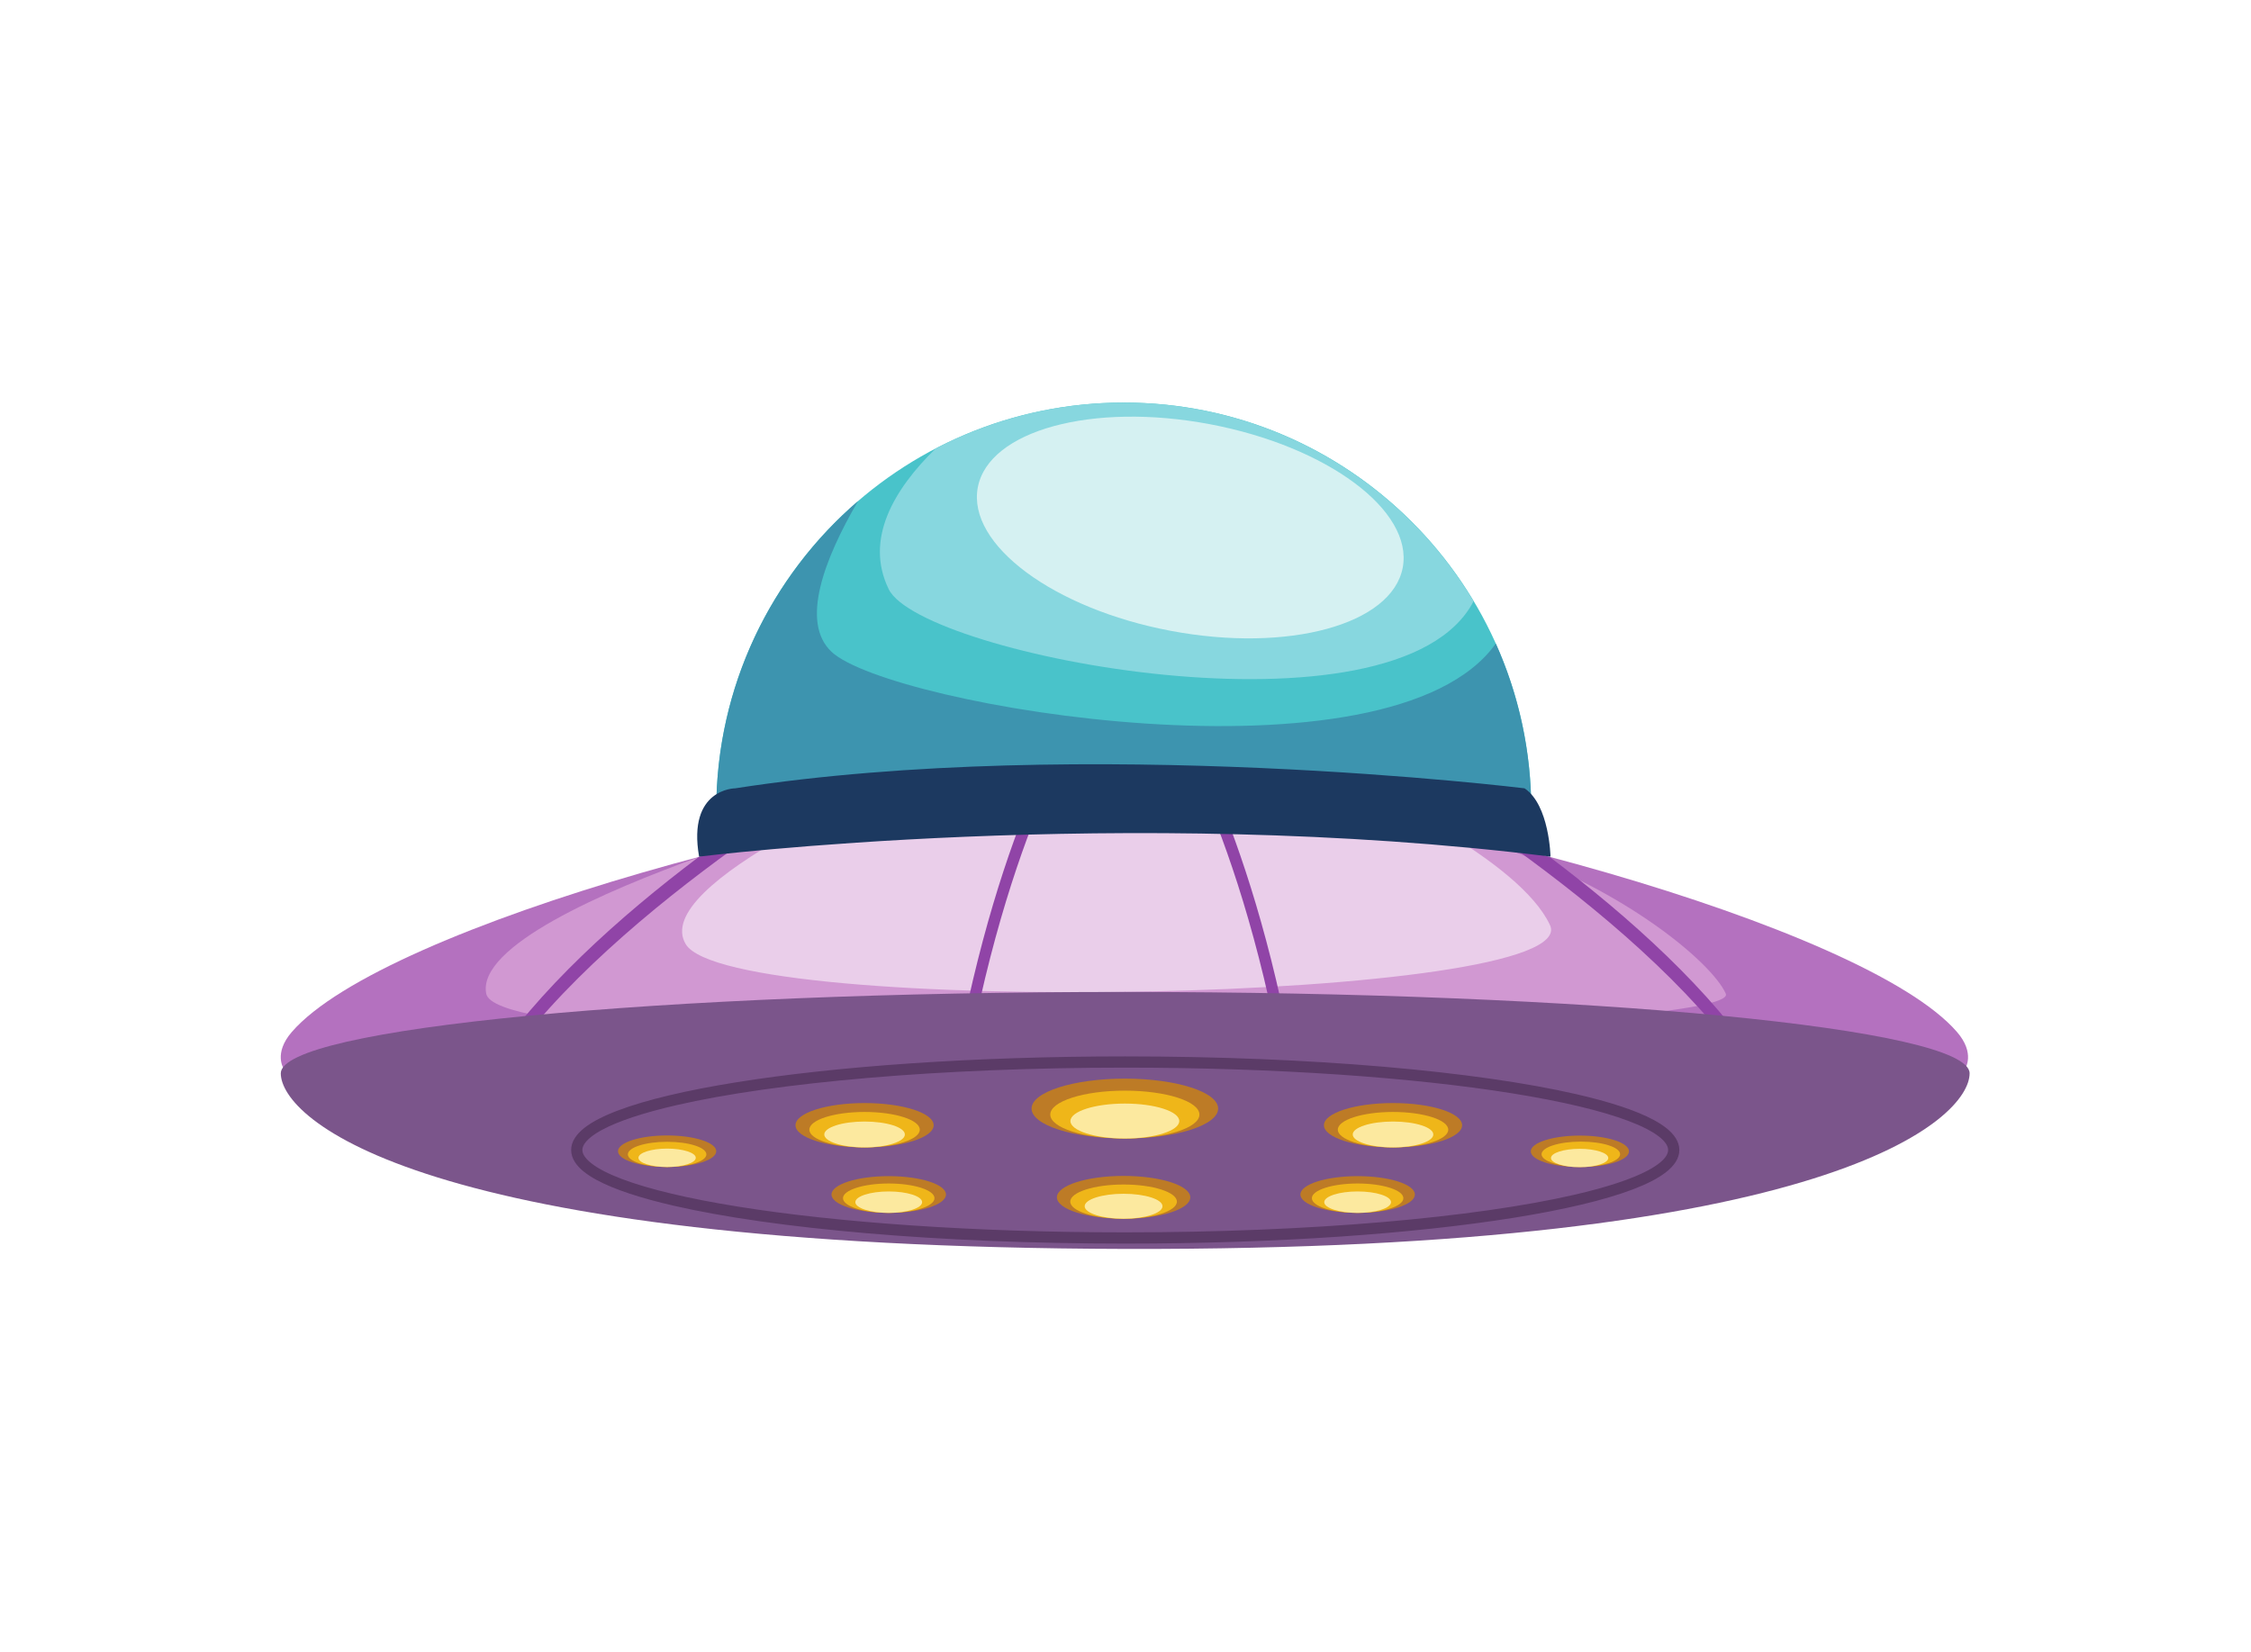 <?xml version="1.0" encoding="UTF-8" standalone="no"?>
<svg
   xmlns:dc="http://purl.org/dc/elements/1.1/"
   xmlns:cc="http://creativecommons.org/ns#"
   xmlns:rdf="http://www.w3.org/1999/02/22-rdf-syntax-ns#"
   xmlns:svg="http://www.w3.org/2000/svg"
   xmlns="http://www.w3.org/2000/svg"
   viewBox="0 0 3302.667 2424"
   height="2424"
   width="3302.667"
   xml:space="preserve"
   id="svg2"
   version="1.1"><defs
     id="defs6" /><g
     transform="matrix(1.333,0,0,-1.333,0,2424)"
     id="g10"><g
       transform="scale(0.1)"
       id="g12"><g
         transform="scale(1.034)"
         id="g14"><path
           id="path16"
           style="fill:#49c3ca;fill-opacity:1;fill-rule:nonzero;stroke:none"
           d="m 16298.7,8867.58 c 0.7,31.74 1.3,63.66 1.3,95.51 0,2395.71 -1942.2,4337.81 -4337.8,4337.81 -2395.65,0 -4337.73,-1942.1 -4337.73,-4337.81 0,-31.85 0.57,-63.77 1.28,-95.51 h 8672.95" /></g><g
         transform="scale(1.034)"
         id="g18"><path
           id="path20"
           style="fill:#3d94af;fill-opacity:1;fill-rule:nonzero;stroke:none"
           d="m 16300,8963.09 c 0,631.23 -134.9,1230.81 -377.4,1771.81 -1120.1,-1573.39 -6453.06,-668.3 -7070.8,-87.8 -334.29,314 -79.73,984.6 281.34,1604.3 -923.76,-795.5 -1508.67,-1973.6 -1508.67,-3288.31 0,-31.85 0.57,-63.77 1.28,-95.51 h 8672.95 c 0.7,31.74 1.3,63.66 1.3,95.51" /></g><g
         transform="scale(1.334)"
         id="g22"><path
           id="path24"
           style="fill:#b471bf;fill-opacity:1;fill-rule:nonzero;stroke:none"
           d="M 16147.4,5115.25 C 15385.9,5996.64 11500.4,7049.54 9277.31,7181.2 7054.3,7049.54 3168.95,5996.64 2407.32,5115.25 c -152.58,-176.59 -66.75,-301.54 -66.75,-301.54 h 6936.74 6936.89 c 0,0 85.8,124.95 -66.8,301.54" /></g><g
         transform="scale(1.178)"
         id="g26"><path
           id="path28"
           style="fill:#d198d2;fill-opacity:1;fill-rule:nonzero;stroke:none"
           d="m 16125.3,6150.55 c -128.1,294.66 -1034.2,1065.52 -2389,1463.36 -286.2,67.34 -572.9,129.5 -856.5,186.12 -253,36.1 -516.5,57.18 -789.2,59.34 L 7871.4,7747.35 C 7429.1,7654.26 6981.92,7548.18 6544.55,7432.12 5653.74,7111.97 4455.17,6594.07 4543.06,6150.55 c 138.77,-700.16 11756.94,-402.1 11582.24,0" /></g><g
         transform="scale(1.071)"
         id="g30"><path
           id="path32"
           style="fill:#eaceea;fill-opacity:1;fill-rule:nonzero;stroke:none"
           d="m 15929.4,7470.37 c -153.7,330.58 -610.2,679.16 -1101,970.55 -1173.8,263.31 -2340.6,448.61 -3272.7,503.9 C 10570.6,8886.43 9323.41,8682.79 8082.54,8395.19 7388.77,8002.88 6861.6,7581.85 7047.6,7274.03 c 459.84,-760.62 9252.4,-600.6 8881.8,196.34" /></g><g
         transform="scale(1.19)"
         id="g34"><path
           id="path36"
           style="fill:#9044a7;fill-opacity:1;fill-rule:nonzero;stroke:none"
           d="m 14334.3,7353.16 c 732.1,-552.12 1500,-1237.84 1965.7,-1957.66 h -137.4 c -521,758.98 -1387.4,1485.74 -2161.7,2043.91 111.6,-28.03 222.9,-56.91 333.4,-86.25" /></g><path
         id="path38"
         style="fill:#9044a7;fill-opacity:1;fill-rule:nonzero;stroke:none"
         d="m 14119.8,6422.2 c -255.3,1427.5 -614.2,2447.33 -889.6,3081.9 49,-5.74 98.3,-11.64 148,-17.85 276.8,-656.84 621.9,-1672.35 868.2,-3064.05 h -126.6" /><path
         id="path40"
         style="fill:#9044a7;fill-opacity:1;fill-rule:nonzero;stroke:none"
         d="M 7692.77,8752.38 C 6821.33,8095.2 5907.42,7279 5353.09,6422.2 h 163.51 c 620.12,903.4 1651.41,1768.46 2573.13,2432.84 -132.89,-33.36 -265.24,-67.74 -396.96,-102.66" /><path
         id="path42"
         style="fill:#9044a7;fill-opacity:1;fill-rule:nonzero;stroke:none"
         d="m 10635,6422.2 c 255.3,1427.5 614.1,2447.33 889.6,3081.9 -49,-5.74 -98.3,-11.64 -148,-17.85 -277,-656.84 -622,-1672.35 -868.3,-3064.05 h 126.7" /><g
         transform="scale(1.047)"
         id="g44"><path
           id="path46"
           style="fill:#1c3960;fill-opacity:1;fill-rule:nonzero;stroke:none"
           d="m 7349.21,8361.49 c 0,0 4475.29,556.9 8950.79,0 0,0 -10.9,543.96 -273.2,718.15 0,0 -4625.4,569.7 -8298.36,0 0,0 -503.98,-0.96 -379.23,-718.15" /></g><g
         transform="scale(1.33)"
         id="g48"><path
           id="path50"
           style="fill:#7b558b;fill-opacity:1;fill-rule:nonzero;stroke:none"
           d="m 2323.74,4788.95 c 0,-372 1122.12,-1439.48 6988.51,-1453.69 C 15178.7,3321.12 16300,4416.8 16300,4788.8 c 0,371.92 -3128.6,673.52 -6988.13,673.52 -3859.45,0.07 -6988.13,-301.45 -6988.13,-673.37" /></g><g
         transform="scale(1.13)"
         id="g52"><path
           id="path54"
           style="fill:#7b558b;fill-opacity:1;fill-rule:nonzero;stroke:none"
           d="m 5617.05,4888.49 c 0,-473.19 2391.48,-856.88 5341.45,-856.88 2950,0 5341.5,383.69 5341.5,856.88 0,473.27 -2391.5,856.88 -5341.5,856.88 -2949.97,0 -5341.45,-383.61 -5341.45,-856.88" /></g><g
         transform="scale(1.134)"
         id="g56"><path
           id="path58"
           style="fill:#5b3b67;fill-opacity:1;fill-rule:nonzero;stroke:none"
           d="m 5598.23,4872.11 h -54.51 c -0.06,-41.11 13.3,-80.98 35.95,-116.53 42.72,-66.6 115.12,-122.27 212.94,-175.37 171.37,-92.19 424.51,-174.84 747.87,-249.3 969.27,-222.65 2569.3,-367.15 4381.32,-367.32 1472.5,0.08 2805.4,95.71 3773,250.88 483.9,77.72 876.2,169.99 1151.6,274.26 137.8,52.4 246.5,107.44 324.5,168.4 38.9,30.52 70.4,62.81 93.1,98.45 22.6,35.55 36,75.42 35.9,116.53 0.1,41.11 -13.3,80.98 -35.9,116.44 -42.8,66.69 -115.1,122.36 -212.9,175.46 -171.4,92.19 -424.6,174.76 -748,249.3 -969.2,222.65 -2569.3,367.15 -4381.3,367.33 -1472.48,-0.09 -2805.45,-95.72 -3772.94,-250.89 -483.99,-77.71 -876.23,-169.9 -1151.66,-274.35 -137.73,-52.31 -246.45,-107.27 -324.46,-168.22 -38.94,-30.61 -70.44,-62.99 -93.07,-98.63 -22.65,-35.46 -36.01,-75.33 -35.95,-116.44 h 54.51 54.48 c 0.11,17.82 5.28,36.26 19.06,58.14 25.4,40.93 83.49,90.06 172.57,137.79 155.79,84.15 402.65,166.02 720.57,238.97 954.89,219.74 2551.22,364.68 4356.89,364.59 1467.6,0 2796.4,-95.54 3755.8,-249.47 479.3,-76.84 866.7,-168.58 1130.1,-268.62 131.7,-49.75 232.1,-101.97 295.9,-152.17 32,-25.05 54.5,-49.31 68.2,-71.09 13.8,-21.88 19,-40.32 19.1,-58.14 -0.1,-17.91 -5.3,-36.26 -19.1,-58.13 -25.3,-41.02 -83.4,-90.07 -172.6,-137.8 -155.7,-84.15 -402.5,-166.02 -720.6,-239.06 -954.8,-219.65 -2551.1,-364.59 -4356.8,-364.5 -1467.63,0 -2796.48,95.53 -3755.68,249.47 -479.46,76.84 -866.85,168.58 -1130.22,268.53 -131.6,49.84 -232.08,102.06 -295.9,152.34 -31.94,24.97 -54.55,49.23 -68.23,71.02 -13.78,21.87 -18.95,40.22 -19.06,58.13 h -54.48" /></g><path
         id="path60"
         style="fill:#bd7b26;fill-opacity:1;fill-rule:nonzero;stroke:none"
         d="m 8755.82,5797.7 c 0,-134.8 340.35,-244.1 760.31,-244.1 419.89,0 760.27,109.3 760.27,244.1 0,134.8 -340.38,244 -760.27,244 -419.96,0 -760.31,-109.2 -760.31,-244" /><path
         id="path62"
         style="fill:#efb619;fill-opacity:1;fill-rule:nonzero;stroke:none"
         d="m 8908.32,5748.7 c 0,-107.6 272.15,-195.1 607.81,-195.1 335.71,0 607.77,87.5 607.77,195.1 0,107.7 -272.06,195 -607.77,195 -335.66,0 -607.81,-87.3 -607.81,-195" /><path
         id="path64"
         style="fill:#fce99f;fill-opacity:1;fill-rule:nonzero;stroke:none"
         d="m 9072.58,5695.9 c 0,-78.6 198.59,-142.3 443.55,-142.3 245.04,0 443.52,63.7 443.52,142.3 0,78.7 -198.48,142.5 -443.52,142.5 -244.96,0 -443.55,-63.8 -443.55,-142.5" /><path
         id="path66"
         style="fill:#bd7b26;fill-opacity:1;fill-rule:nonzero;stroke:none"
         d="m 6802.11,5511.5 c 0,-95.8 242.03,-173.6 540.62,-173.6 298.56,0 540.55,77.8 540.55,173.6 0,95.8 -241.99,173.5 -540.55,173.5 -298.59,0 -540.62,-77.7 -540.62,-173.5" /><path
         id="path68"
         style="fill:#efb619;fill-opacity:1;fill-rule:nonzero;stroke:none"
         d="m 6910.63,5476.6 c 0,-76.6 193.39,-138.7 432.1,-138.7 238.68,0 432.15,62.1 432.15,138.7 0,76.6 -193.47,138.8 -432.15,138.8 -238.71,0 -432.1,-62.2 -432.1,-138.8" /><path
         id="path70"
         style="fill:#fce99f;fill-opacity:1;fill-rule:nonzero;stroke:none"
         d="m 7027.3,5439.2 c 0,-55.9 141.22,-101.3 315.43,-101.3 174.18,0 315.36,45.4 315.36,101.3 0,55.8 -141.18,101.2 -315.36,101.2 -174.21,0 -315.43,-45.4 -315.43,-101.2" /><g
         transform="scale(1.1)"
         id="g72"><path
           id="path74"
           style="fill:#bd7b26;fill-opacity:1;fill-rule:nonzero;stroke:none"
           d="m 15317.3,5009.2 c 0,-87.07 220,-157.78 491.4,-157.78 271.3,0 491.3,70.71 491.3,157.78 0,87.07 -220,157.68 -491.3,157.68 -271.4,0 -491.4,-70.61 -491.4,-157.68" /></g><g
         transform="scale(1.094)"
         id="g76"><path
           id="path78"
           style="fill:#efb619;fill-opacity:1;fill-rule:nonzero;stroke:none"
           d="m 15509.7,5007.78 c 0,-70.05 176.9,-126.83 395.2,-126.83 218.2,0 395.1,56.78 395.1,126.83 0,70.04 -176.9,126.91 -395.1,126.91 -218.3,0 -395.2,-56.87 -395.2,-126.91" /></g><g
         transform="scale(1.086)"
         id="g80"><path
           id="path82"
           style="fill:#fce99f;fill-opacity:1;fill-rule:nonzero;stroke:none"
           d="m 15719.4,5006.35 c 0,-51.45 130,-93.24 290.3,-93.24 160.3,0 290.3,41.79 290.3,93.24 0,51.36 -130,93.15 -290.3,93.15 -160.3,0 -290.3,-41.79 -290.3,-93.15" /></g><path
         id="path84"
         style="fill:#bd7b26;fill-opacity:1;fill-rule:nonzero;stroke:none"
         d="m 14572.3,5797.7 c 0,-134.8 340.4,-244.1 760.3,-244.1 419.9,0 760.3,109.3 760.3,244.1 0,134.8 -340.4,244 -760.3,244 -419.9,0 -760.3,-109.2 -760.3,-244" /><path
         id="path86"
         style="fill:#efb619;fill-opacity:1;fill-rule:nonzero;stroke:none"
         d="m 14725,5748.7 c 0,-107.6 272,-195.1 607.6,-195.1 335.8,0 607.9,87.5 607.9,195.1 0,107.7 -272.1,195 -607.9,195 -335.6,0 -607.6,-87.3 -607.6,-195" /><path
         id="path88"
         style="fill:#fce99f;fill-opacity:1;fill-rule:nonzero;stroke:none"
         d="m 14889.1,5695.9 c 0,-78.6 198.6,-142.3 443.5,-142.3 245,0 443.6,63.7 443.6,142.3 0,78.7 -198.6,142.5 -443.6,142.5 -244.9,0 -443.5,-63.8 -443.5,-142.5" /><path
         id="path90"
         style="fill:#bd7b26;fill-opacity:1;fill-rule:nonzero;stroke:none"
         d="m 14313.3,5035 c 0,-111.5 282,-202.1 629.8,-202.1 347.9,0 629.9,90.6 629.9,202.1 0,111.7 -282,202.2 -629.9,202.2 -347.8,0 -629.8,-90.5 -629.8,-202.2" /><path
         id="path92"
         style="fill:#efb619;fill-opacity:1;fill-rule:nonzero;stroke:none"
         d="m 14439.6,4994.5 c 0,-89.2 225.4,-161.6 503.5,-161.6 278.1,0 503.5,72.4 503.5,161.6 0,89.2 -225.4,161.7 -503.5,161.7 -278.1,0 -503.5,-72.5 -503.5,-161.7" /><path
         id="path94"
         style="fill:#fce99f;fill-opacity:1;fill-rule:nonzero;stroke:none"
         d="m 14575.7,4950.7 c 0,-65 164.5,-117.8 367.4,-117.8 203,0 367.5,52.8 367.5,117.8 0,65.2 -164.5,118 -367.5,118 -202.9,0 -367.4,-52.8 -367.4,-118" /><path
         id="path96"
         style="fill:#bd7b26;fill-opacity:1;fill-rule:nonzero;stroke:none"
         d="m 9152.27,5035 c 0,-111.5 281.95,-202.1 629.84,-202.1 347.79,0 629.89,90.6 629.89,202.1 0,111.7 -282.1,202.2 -629.89,202.2 -347.89,0 -629.84,-90.5 -629.84,-202.2" /><path
         id="path98"
         style="fill:#efb619;fill-opacity:1;fill-rule:nonzero;stroke:none"
         d="m 9278.63,4994.5 c 0,-89.2 225.39,-161.6 503.48,-161.6 278.09,0 503.49,72.4 503.49,161.6 0,89.2 -225.4,161.7 -503.49,161.7 -278.09,0 -503.48,-72.5 -503.48,-161.7" /><path
         id="path100"
         style="fill:#fce99f;fill-opacity:1;fill-rule:nonzero;stroke:none"
         d="m 9414.65,4950.7 c 0,-65 164.53,-117.8 367.46,-117.8 202.93,0 367.39,52.8 367.39,117.8 0,65.2 -164.46,118 -367.39,118 -202.93,0 -367.46,-52.8 -367.46,-118" /><path
         id="path102"
         style="fill:#bd7b26;fill-opacity:1;fill-rule:nonzero;stroke:none"
         d="m 11633,5004.1 c 0,-130.3 328.6,-235.7 734,-235.7 405.4,0 734,105.4 734,235.7 0,130 -328.6,235.5 -734,235.5 -405.4,0 -734,-105.5 -734,-235.5" /><path
         id="path104"
         style="fill:#efb619;fill-opacity:1;fill-rule:nonzero;stroke:none"
         d="m 11780.2,4956.7 c 0,-104 262.7,-188.3 586.8,-188.3 324,0 586.7,84.3 586.7,188.3 0,103.9 -262.7,188.3 -586.7,188.3 -324.1,0 -586.8,-84.4 -586.8,-188.3" /><path
         id="path106"
         style="fill:#fce99f;fill-opacity:1;fill-rule:nonzero;stroke:none"
         d="m 11938.8,4905.8 c 0,-75.8 191.7,-137.4 428.2,-137.4 236.5,0 428.2,61.6 428.2,137.4 0,75.9 -191.7,137.4 -428.2,137.4 -236.5,0 -428.2,-61.5 -428.2,-137.4" /><path
         id="path108"
         style="fill:#bd7b26;fill-opacity:1;fill-rule:nonzero;stroke:none"
         d="m 11354.2,5981.1 c 0,-182 459.7,-329.5 1026.7,-329.5 567.1,0 1026.8,147.5 1026.8,329.5 0,182 -459.7,329.5 -1026.8,329.5 -567,0 -1026.7,-147.5 -1026.7,-329.5" /><path
         id="path110"
         style="fill:#efb619;fill-opacity:1;fill-rule:nonzero;stroke:none"
         d="m 11560.2,5915 c 0,-145.5 367.5,-263.4 820.7,-263.4 453.3,0 820.7,117.9 820.7,263.4 0,145.4 -367.4,263.4 -820.7,263.4 -453.2,0 -820.7,-118 -820.7,-263.4" /><path
         id="path112"
         style="fill:#fce99f;fill-opacity:1;fill-rule:nonzero;stroke:none"
         d="m 11781.9,5843.7 c 0,-106.1 268.2,-192.1 599,-192.1 330.8,0 598.9,86 598.9,192.1 0,106.3 -268.1,192.4 -598.9,192.4 -330.8,0 -599,-86.1 -599,-192.4" /><path
         id="path114"
         style="fill:#87d7df;fill-opacity:1;fill-rule:nonzero;stroke:none"
         d="m 12368.3,13752.4 c -746.9,0 -1450.9,-182.7 -2070.3,-505.7 -460.23,-449.9 -784.48,-999.5 -515.89,-1548.6 358.89,-733.7 5606.09,-1735.76 6437.49,-131.5 -783.2,1309.1 -2214.8,2185.8 -3851.3,2185.8" /><path
         id="path116"
         style="fill:#d5f1f2;fill-opacity:1;fill-rule:nonzero;stroke:none"
         d="m 10762.3,12818.6 c -118.5,-628.2 832.5,-1334.9 2124.1,-1578.6 1291.6,-243.6 2434.7,68.2 2553.2,696.4 118.5,628.2 -832.5,1335 -2124.1,1578.6 -1291.6,243.7 -2434.6,-68.1 -2553.2,-696.4" /></g></g></svg>